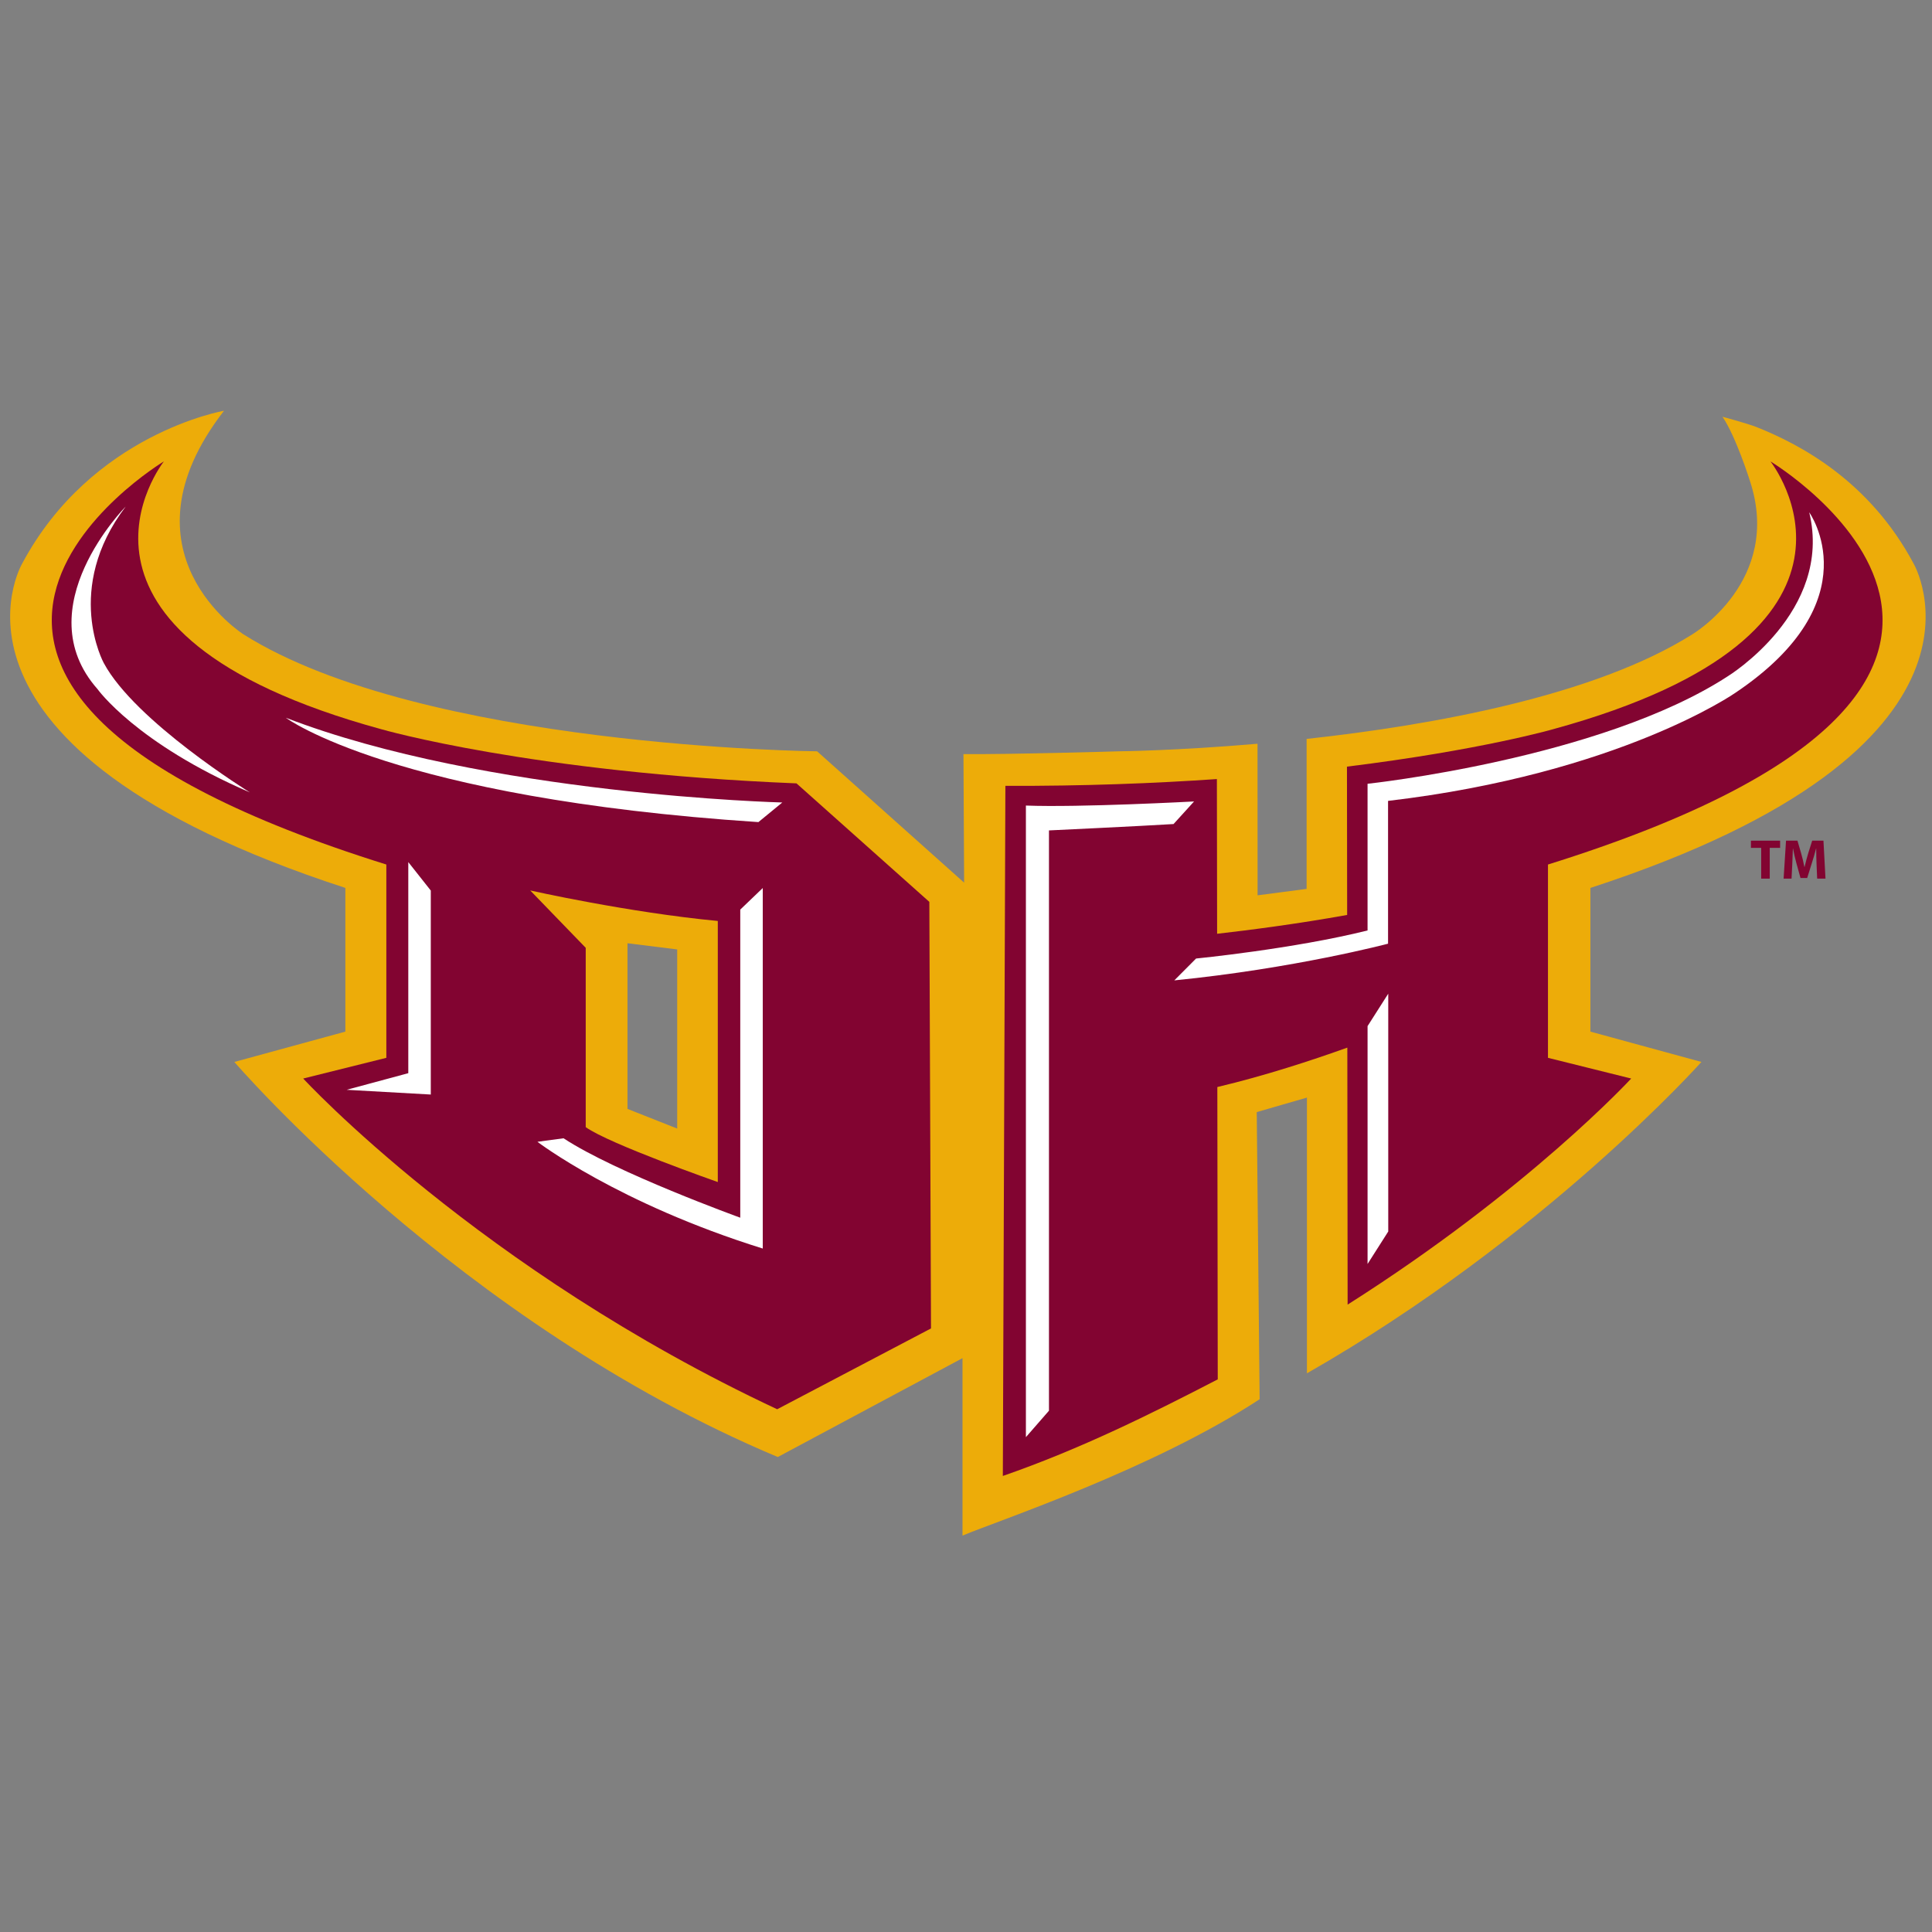 <?xml version="1.0" encoding="UTF-8"?>
<svg width="200px" height="200px" viewBox="0 0 200 200" version="1.1" xmlns="http://www.w3.org/2000/svg" xmlns:xlink="http://www.w3.org/1999/xlink">
    <rect x="0" y="0" width="200" height="200" fill="#808080" stroke="none"/>
    <!-- Generator: Sketch 54.1 (76490) - https://sketchapp.com -->
    <title>cal-st-dom-hills</title>
    <desc>Created with Sketch.</desc>
    <g id="cal-st-dom-hills" stroke="none" stroke-width="1" fill="none" fill-rule="evenodd">
        <g id="cal-st-dom-hills_BGL">
            <g id="cal-st-dom-hills" transform="translate(0, 42)">
                <g id="g10" transform="translate(100.087, 58.52) scale(-1, 1) rotate(-180) translate(-100.087, -58.52) translate(0.35, 0.077)" fill-rule="nonzero">
                    <g id="g12" transform="translate(0.63, 0)">
                        <path d="M63.978,61.318 L63.978,44.169 L69.124,42.134 L69.124,60.678 L63.978,61.318 Z M180.841,114.76 C185.398,112.946 192.55,109.167 197.109,100.633 C197.109,100.633 208.314,81.593 163.658,67.046 L163.658,52.17 L175.15,49.03 C175.15,49.03 158.933,30.857 134.314,16.797 L134.314,45.342 L129.118,43.84 L129.417,14.116 C118.382,6.873 102.288,1.525 98.658,0 L98.658,18.368 L79.537,8.133 C46.488,21.997 23.281,49.03 23.281,49.03 L34.771,52.17 L34.771,67.046 C-9.883,81.593 1.321,100.633 1.321,100.633 C8.513,114.092 22.209,116.441 22.209,116.441 C10.832,101.756 24.232,93.29 24.232,93.29 C42.795,81.593 83.607,81.187 83.607,81.187 L98.827,67.589 L98.756,80.901 C103.283,80.848 114.826,81.187 114.826,81.187 C114.826,81.187 120.793,81.247 129.198,81.97 L129.205,66.28 L134.279,66.945 L134.279,82.469 C147.394,83.905 164.093,86.926 174.197,93.29 C174.197,93.29 183.585,98.85 180.172,109.181 C180.172,109.181 178.733,113.76 177.333,115.821 C177.333,115.821 179.936,115.116 180.841,114.76 L180.841,114.76 Z" id="path14" fill="#EDAC09"></path>
                        <path d="M59.654,60.845 L59.654,42.279 C62.14,40.519 73.326,36.598 73.326,36.598 L73.326,63.625 C64.006,64.511 53.909,66.784 53.909,66.784 L59.654,60.845 Z M79.473,13.078 C48.625,27.528 30.407,47.314 30.407,47.314 L39.014,49.457 L39.014,69.468 C-21.811,88.477 15.988,111.201 15.988,111.201 C15.988,111.201 1.926,93.48 38.492,83.474 C38.492,83.474 54.003,78.988 81.472,77.869 L95.224,65.602 L95.397,21.445 L79.473,13.078 L79.473,13.078 Z" id="path16" fill="#820431"></path>
                        <path d="M182.294,111.201 C182.294,111.201 196.356,93.48 159.789,83.474 C159.789,83.474 152.281,81.307 138.457,79.602 L138.477,64.248 C133.349,63.325 128.391,62.682 125.016,62.298 L124.992,78.315 C118.506,77.869 111.186,77.583 103.097,77.612 L102.833,6.173 C110.901,8.967 118.339,12.677 125.081,16.172 L125.038,46.434 C129.939,47.595 134.802,49.189 138.495,50.514 L138.525,23.91 C157.268,35.789 167.88,47.314 167.88,47.314 L159.266,49.457 L159.266,69.468 C220.092,88.477 182.294,111.201 182.294,111.201" id="path18" fill="#820431"></path>
                        <path d="M80.003,75.89 C80.003,75.89 49.346,76.669 28.609,84.661 C28.609,84.661 39.732,76.347 77.531,73.86 L80.003,75.89" id="path20" fill="#FFFFFF"></path>
                        <path d="M12.032,106.525 C12.032,106.525 1.664,96.051 9.116,87.626 C9.116,87.626 13.111,82.012 24.885,76.936 C24.885,76.936 13.003,84.281 9.761,90.33 C9.761,90.33 5.554,97.998 12.032,106.525" id="path22" fill="#FFFFFF"></path>
                        <polyline id="path24" fill="#FFFFFF" points="41.286 69.719 41.286 47.868 34.903 46.147 43.615 45.657 43.615 66.774 41.286 69.719"></polyline>
                        <path d="M75.652,64.802 L75.652,32.907 C75.652,32.907 62.759,37.571 57.357,41.13 L54.655,40.764 C54.655,40.764 63.004,34.38 77.981,29.714 L77.981,67.035 L75.652,64.802" id="path26" fill="#FFFFFF"></path>
                        <path d="M122.628,75.996 C122.628,75.996 110.742,75.358 105.221,75.572 L105.221,10.189 L107.609,12.927 L107.609,72.999 C107.609,72.999 117.109,73.446 120.505,73.658 L122.628,75.996" id="path28" fill="#FFFFFF"></path>
                        <path d="M122.837,59.736 C122.837,59.736 132.943,60.733 140.589,62.642 L140.589,77.827 C140.589,77.827 164.723,80.4 177.883,88.958 C177.883,88.958 188.797,95.643 186.311,105.929 C186.311,105.929 192.867,96.79 178.672,87.248 C178.672,87.248 166.679,78.872 142.711,76.055 L142.711,61.273 C142.711,61.273 133.051,58.714 120.584,57.474 L122.837,59.736" id="path30" fill="#FFFFFF"></path>
                        <polyline id="path32" fill="#FFFFFF" points="140.59 52.739 140.59 28.117 142.731 31.479 142.731 56.098 140.59 52.739"></polyline>
                        <polyline id="path34" fill="#820431" points="181.337 71.191 180.276 71.191 180.276 71.937 183.297 71.937 183.297 71.191 182.223 71.191 182.223 68.008 181.337 68.008 181.337 71.191"></polyline>
                        <path d="M187.068,69.512 C187.05,69.985 187.033,70.551 187.033,71.127 L187.02,71.127 C186.893,70.626 186.73,70.067 186.579,69.607 L186.1,68.073 L185.407,68.073 L184.987,69.587 C184.857,70.054 184.73,70.607 184.631,71.127 L184.619,71.127 C184.601,70.597 184.579,69.991 184.555,69.501 L184.48,68.008 L183.658,68.008 L183.909,71.937 L185.092,71.937 L185.477,70.619 C185.605,70.171 185.721,69.681 185.809,69.221 L185.831,69.221 C185.937,69.675 186.071,70.189 186.205,70.632 L186.618,71.937 L187.784,71.937 L187.994,68.008 L187.133,68.008 L187.068,69.512" id="path36" fill="#820431"></path>
                    </g>
                </g>
            </g>
        </g>
    </g>
</svg>